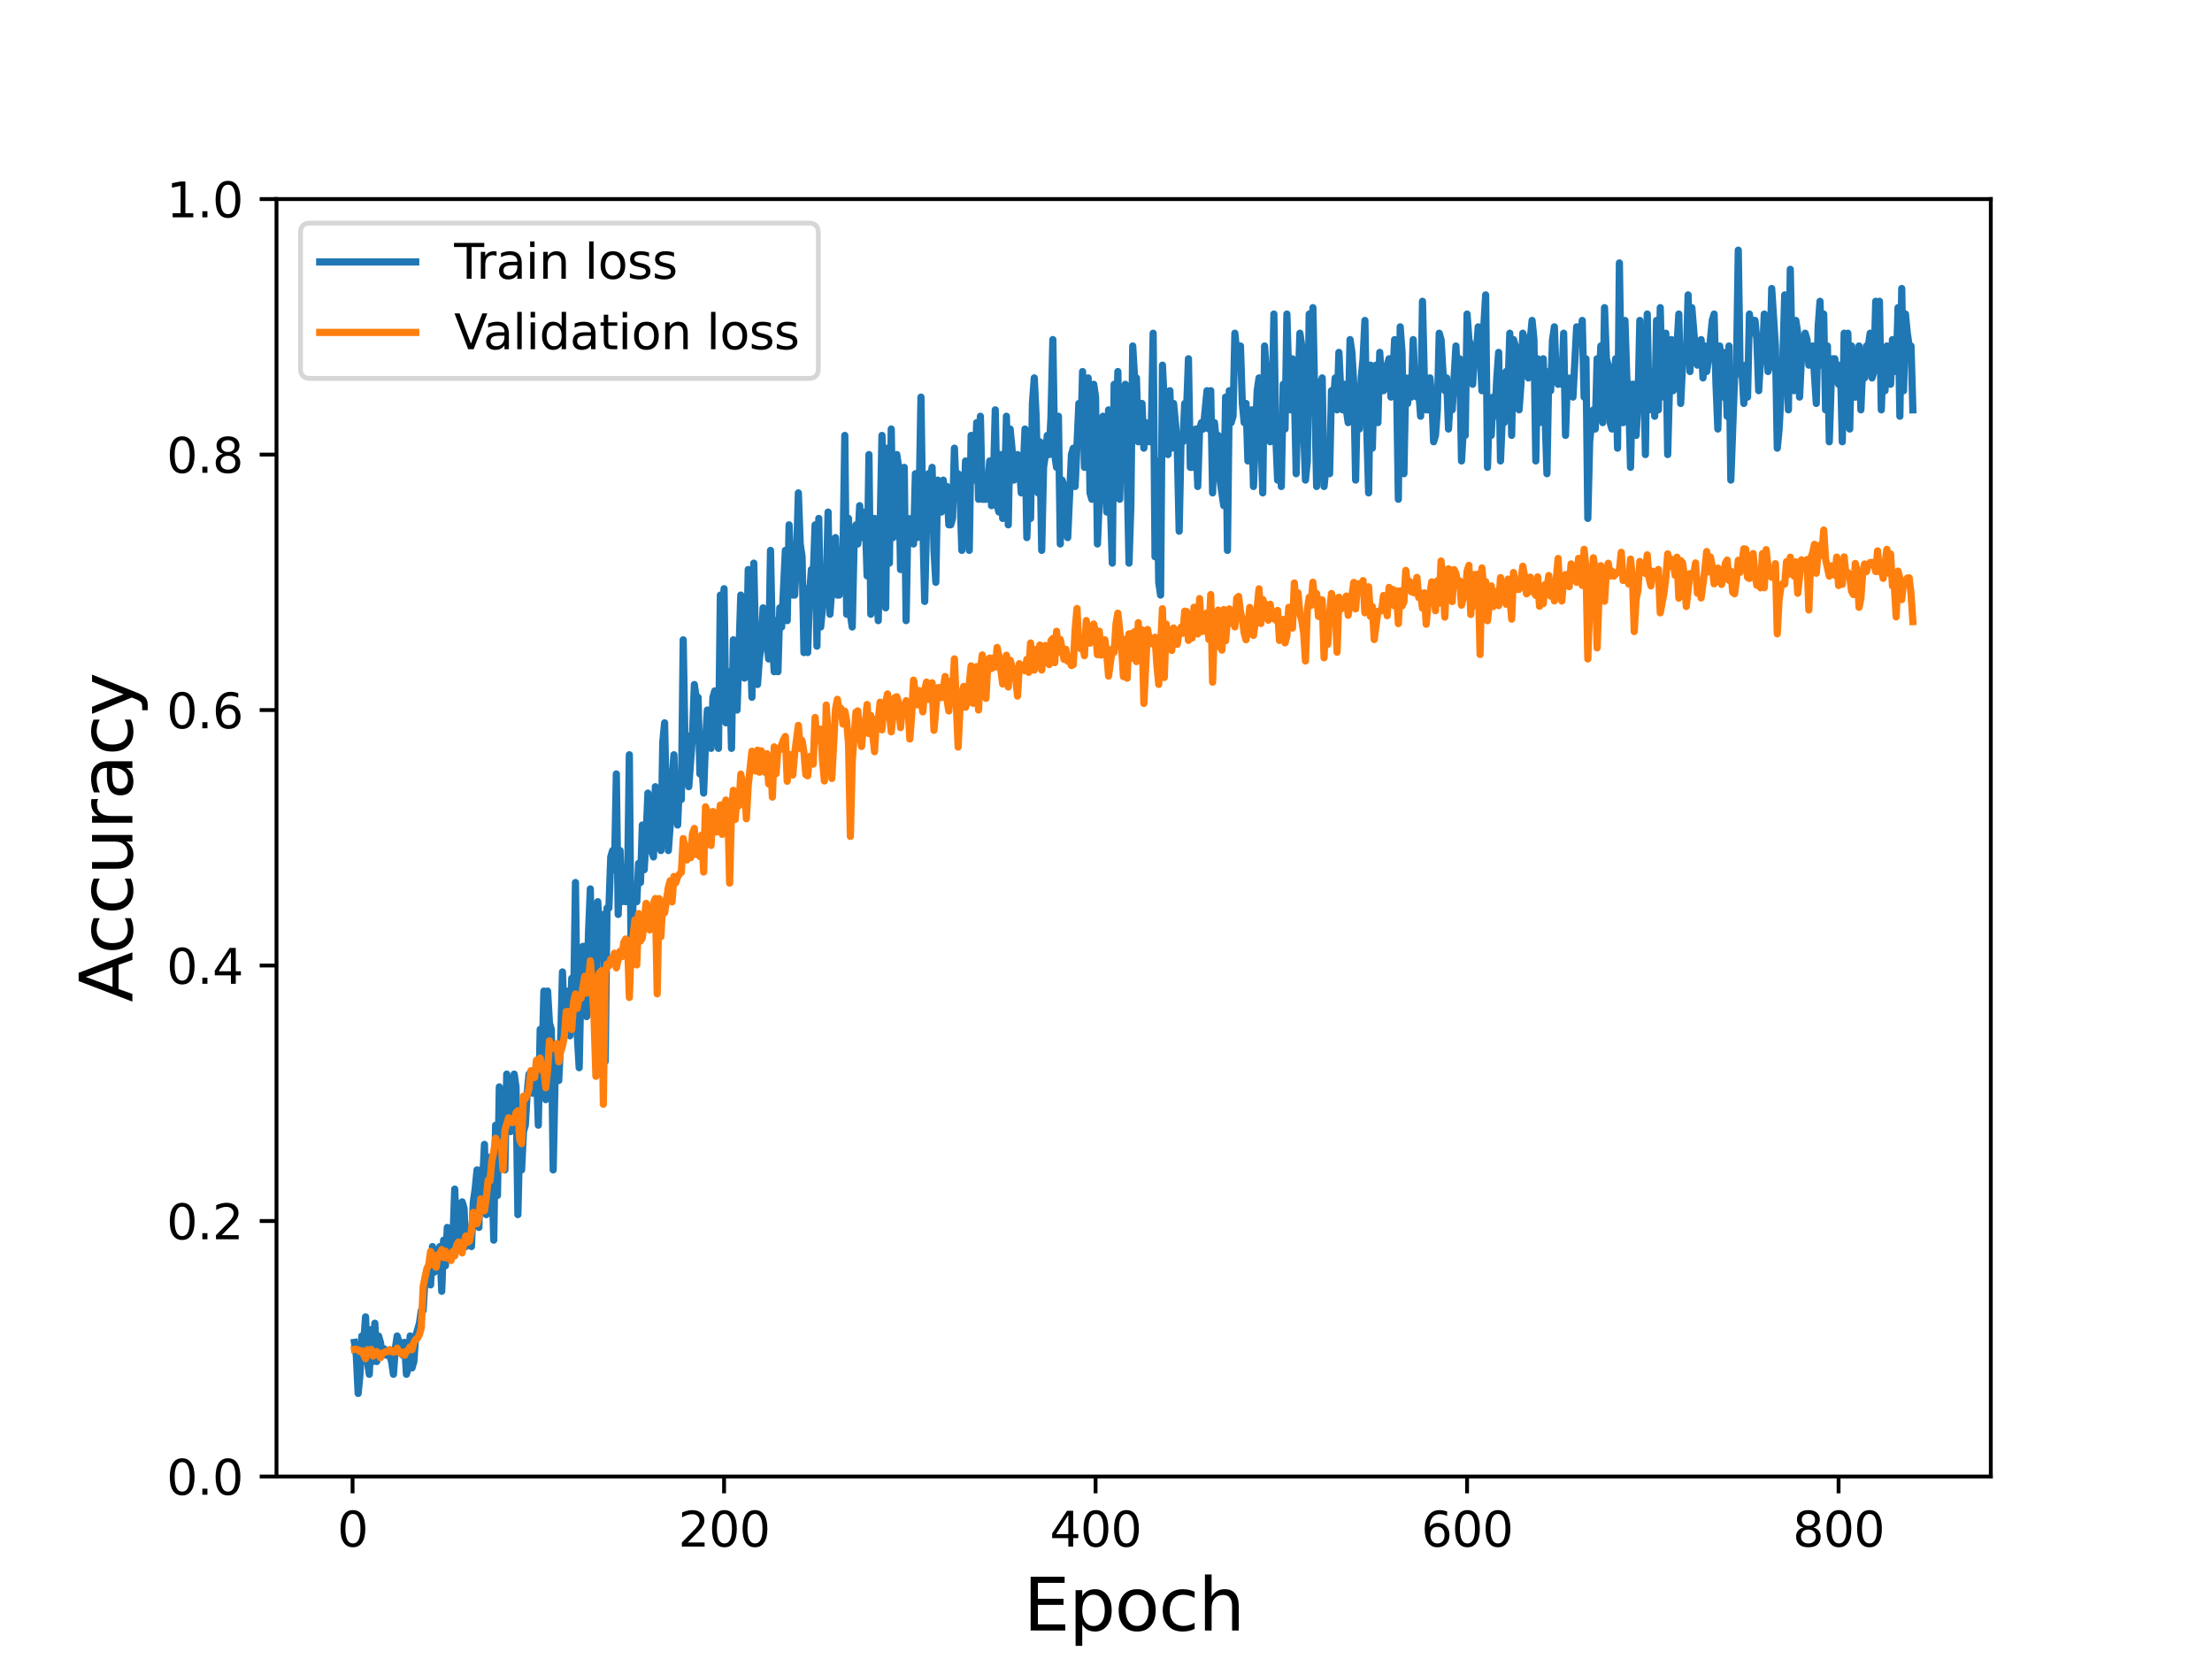 <?xml version="1.0" encoding="utf-8" standalone="no"?>
<!DOCTYPE svg PUBLIC "-//W3C//DTD SVG 1.1//EN"
  "http://www.w3.org/Graphics/SVG/1.1/DTD/svg11.dtd">
<svg height="345.6pt" version="1.1" viewBox="0 0 460.8 345.6" width="460.8pt" xmlns="http://www.w3.org/2000/svg" xmlns:xlink="http://www.w3.org/1999/xlink">
 <defs>
  <style type="text/css">*{stroke-linecap:butt;stroke-linejoin:round;}</style>
 </defs>
 <g id="figure_1">
  <g id="patch_1">
   <path d="M 0 345.6 
L 460.8 345.6 
L 460.8 0 
L 0 0 
z
" style="fill:#ffffff;"/>
  </g>
  <g id="axes_1">
   <g id="patch_2">
    <path d="M 57.6 307.584 
L 414.72 307.584 
L 414.72 41.472 
L 57.6 41.472 
z
" style="fill:#ffffff;"/>
   </g>
   <g id="matplotlib.axis_1">
    <g id="xtick_1">
     <g id="line2d_1">
      <defs>
       <path d="M 0 0 
L 0 3.5 
" id="m37986ab3c6" style="stroke:#000000;stroke-width:0.8;"/>
      </defs>
      <g>
       <use style="stroke:#000000;stroke-width:0.8;" x="73.446" xlink:href="#m37986ab3c6" y="307.584"/>
      </g>
     </g>
     <g id="text_1">
      <!-- 0 -->
      <g transform="translate(70.265 322.182)scale(0.1 -0.1)">
       <defs>
        <path d="M 2034 4250 
Q 1547 4250 1301 3770 
Q 1056 3291 1056 2328 
Q 1056 1369 1301 889 
Q 1547 409 2034 409 
Q 2525 409 2770 889 
Q 3016 1369 3016 2328 
Q 3016 3291 2770 3770 
Q 2525 4250 2034 4250 
z
M 2034 4750 
Q 2819 4750 3233 4129 
Q 3647 3509 3647 2328 
Q 3647 1150 3233 529 
Q 2819 -91 2034 -91 
Q 1250 -91 836 529 
Q 422 1150 422 2328 
Q 422 3509 836 4129 
Q 1250 4750 2034 4750 
z
" id="DejaVuSans-30" transform="scale(0.016)"/>
       </defs>
       <use xlink:href="#DejaVuSans-30"/>
      </g>
     </g>
    </g>
    <g id="xtick_2">
     <g id="line2d_2">
      <g>
       <use style="stroke:#000000;stroke-width:0.8;" x="150.837" xlink:href="#m37986ab3c6" y="307.584"/>
      </g>
     </g>
     <g id="text_2">
      <!-- 200 -->
      <g transform="translate(141.293 322.182)scale(0.1 -0.1)">
       <defs>
        <path d="M 1228 531 
L 3431 531 
L 3431 0 
L 469 0 
L 469 531 
Q 828 903 1448 1529 
Q 2069 2156 2228 2338 
Q 2531 2678 2651 2914 
Q 2772 3150 2772 3378 
Q 2772 3750 2511 3984 
Q 2250 4219 1831 4219 
Q 1534 4219 1204 4116 
Q 875 4013 500 3803 
L 500 4441 
Q 881 4594 1212 4672 
Q 1544 4750 1819 4750 
Q 2544 4750 2975 4387 
Q 3406 4025 3406 3419 
Q 3406 3131 3298 2873 
Q 3191 2616 2906 2266 
Q 2828 2175 2409 1742 
Q 1991 1309 1228 531 
z
" id="DejaVuSans-32" transform="scale(0.016)"/>
       </defs>
       <use xlink:href="#DejaVuSans-32"/>
       <use x="63.623" xlink:href="#DejaVuSans-30"/>
       <use x="127.246" xlink:href="#DejaVuSans-30"/>
      </g>
     </g>
    </g>
    <g id="xtick_3">
     <g id="line2d_3">
      <g>
       <use style="stroke:#000000;stroke-width:0.8;" x="228.227" xlink:href="#m37986ab3c6" y="307.584"/>
      </g>
     </g>
     <g id="text_3">
      <!-- 400 -->
      <g transform="translate(218.684 322.182)scale(0.1 -0.1)">
       <defs>
        <path d="M 2419 4116 
L 825 1625 
L 2419 1625 
L 2419 4116 
z
M 2253 4666 
L 3047 4666 
L 3047 1625 
L 3713 1625 
L 3713 1100 
L 3047 1100 
L 3047 0 
L 2419 0 
L 2419 1100 
L 313 1100 
L 313 1709 
L 2253 4666 
z
" id="DejaVuSans-34" transform="scale(0.016)"/>
       </defs>
       <use xlink:href="#DejaVuSans-34"/>
       <use x="63.623" xlink:href="#DejaVuSans-30"/>
       <use x="127.246" xlink:href="#DejaVuSans-30"/>
      </g>
     </g>
    </g>
    <g id="xtick_4">
     <g id="line2d_4">
      <g>
       <use style="stroke:#000000;stroke-width:0.8;" x="305.618" xlink:href="#m37986ab3c6" y="307.584"/>
      </g>
     </g>
     <g id="text_4">
      <!-- 600 -->
      <g transform="translate(296.075 322.182)scale(0.1 -0.1)">
       <defs>
        <path d="M 2113 2584 
Q 1688 2584 1439 2293 
Q 1191 2003 1191 1497 
Q 1191 994 1439 701 
Q 1688 409 2113 409 
Q 2538 409 2786 701 
Q 3034 994 3034 1497 
Q 3034 2003 2786 2293 
Q 2538 2584 2113 2584 
z
M 3366 4563 
L 3366 3988 
Q 3128 4100 2886 4159 
Q 2644 4219 2406 4219 
Q 1781 4219 1451 3797 
Q 1122 3375 1075 2522 
Q 1259 2794 1537 2939 
Q 1816 3084 2150 3084 
Q 2853 3084 3261 2657 
Q 3669 2231 3669 1497 
Q 3669 778 3244 343 
Q 2819 -91 2113 -91 
Q 1303 -91 875 529 
Q 447 1150 447 2328 
Q 447 3434 972 4092 
Q 1497 4750 2381 4750 
Q 2619 4750 2861 4703 
Q 3103 4656 3366 4563 
z
" id="DejaVuSans-36" transform="scale(0.016)"/>
       </defs>
       <use xlink:href="#DejaVuSans-36"/>
       <use x="63.623" xlink:href="#DejaVuSans-30"/>
       <use x="127.246" xlink:href="#DejaVuSans-30"/>
      </g>
     </g>
    </g>
    <g id="xtick_5">
     <g id="line2d_5">
      <g>
       <use style="stroke:#000000;stroke-width:0.8;" x="383.009" xlink:href="#m37986ab3c6" y="307.584"/>
      </g>
     </g>
     <g id="text_5">
      <!-- 800 -->
      <g transform="translate(373.465 322.182)scale(0.1 -0.1)">
       <defs>
        <path d="M 2034 2216 
Q 1584 2216 1326 1975 
Q 1069 1734 1069 1313 
Q 1069 891 1326 650 
Q 1584 409 2034 409 
Q 2484 409 2743 651 
Q 3003 894 3003 1313 
Q 3003 1734 2745 1975 
Q 2488 2216 2034 2216 
z
M 1403 2484 
Q 997 2584 770 2862 
Q 544 3141 544 3541 
Q 544 4100 942 4425 
Q 1341 4750 2034 4750 
Q 2731 4750 3128 4425 
Q 3525 4100 3525 3541 
Q 3525 3141 3298 2862 
Q 3072 2584 2669 2484 
Q 3125 2378 3379 2068 
Q 3634 1759 3634 1313 
Q 3634 634 3220 271 
Q 2806 -91 2034 -91 
Q 1263 -91 848 271 
Q 434 634 434 1313 
Q 434 1759 690 2068 
Q 947 2378 1403 2484 
z
M 1172 3481 
Q 1172 3119 1398 2916 
Q 1625 2713 2034 2713 
Q 2441 2713 2670 2916 
Q 2900 3119 2900 3481 
Q 2900 3844 2670 4047 
Q 2441 4250 2034 4250 
Q 1625 4250 1398 4047 
Q 1172 3844 1172 3481 
z
" id="DejaVuSans-38" transform="scale(0.016)"/>
       </defs>
       <use xlink:href="#DejaVuSans-38"/>
       <use x="63.623" xlink:href="#DejaVuSans-30"/>
       <use x="127.246" xlink:href="#DejaVuSans-30"/>
      </g>
     </g>
    </g>
    <g id="text_6">
     <!-- Epoch -->
     <g transform="translate(213.194 339.66)scale(0.15 -0.15)">
      <defs>
       <path d="M 628 4666 
L 3578 4666 
L 3578 4134 
L 1259 4134 
L 1259 2753 
L 3481 2753 
L 3481 2222 
L 1259 2222 
L 1259 531 
L 3634 531 
L 3634 0 
L 628 0 
L 628 4666 
z
" id="DejaVuSans-45" transform="scale(0.016)"/>
       <path d="M 1159 525 
L 1159 -1331 
L 581 -1331 
L 581 3500 
L 1159 3500 
L 1159 2969 
Q 1341 3281 1617 3432 
Q 1894 3584 2278 3584 
Q 2916 3584 3314 3078 
Q 3713 2572 3713 1747 
Q 3713 922 3314 415 
Q 2916 -91 2278 -91 
Q 1894 -91 1617 61 
Q 1341 213 1159 525 
z
M 3116 1747 
Q 3116 2381 2855 2742 
Q 2594 3103 2138 3103 
Q 1681 3103 1420 2742 
Q 1159 2381 1159 1747 
Q 1159 1113 1420 752 
Q 1681 391 2138 391 
Q 2594 391 2855 752 
Q 3116 1113 3116 1747 
z
" id="DejaVuSans-70" transform="scale(0.016)"/>
       <path d="M 1959 3097 
Q 1497 3097 1228 2736 
Q 959 2375 959 1747 
Q 959 1119 1226 758 
Q 1494 397 1959 397 
Q 2419 397 2687 759 
Q 2956 1122 2956 1747 
Q 2956 2369 2687 2733 
Q 2419 3097 1959 3097 
z
M 1959 3584 
Q 2709 3584 3137 3096 
Q 3566 2609 3566 1747 
Q 3566 888 3137 398 
Q 2709 -91 1959 -91 
Q 1206 -91 779 398 
Q 353 888 353 1747 
Q 353 2609 779 3096 
Q 1206 3584 1959 3584 
z
" id="DejaVuSans-6f" transform="scale(0.016)"/>
       <path d="M 3122 3366 
L 3122 2828 
Q 2878 2963 2633 3030 
Q 2388 3097 2138 3097 
Q 1578 3097 1268 2742 
Q 959 2388 959 1747 
Q 959 1106 1268 751 
Q 1578 397 2138 397 
Q 2388 397 2633 464 
Q 2878 531 3122 666 
L 3122 134 
Q 2881 22 2623 -34 
Q 2366 -91 2075 -91 
Q 1284 -91 818 406 
Q 353 903 353 1747 
Q 353 2603 823 3093 
Q 1294 3584 2113 3584 
Q 2378 3584 2631 3529 
Q 2884 3475 3122 3366 
z
" id="DejaVuSans-63" transform="scale(0.016)"/>
       <path d="M 3513 2113 
L 3513 0 
L 2938 0 
L 2938 2094 
Q 2938 2591 2744 2837 
Q 2550 3084 2163 3084 
Q 1697 3084 1428 2787 
Q 1159 2491 1159 1978 
L 1159 0 
L 581 0 
L 581 4863 
L 1159 4863 
L 1159 2956 
Q 1366 3272 1645 3428 
Q 1925 3584 2291 3584 
Q 2894 3584 3203 3211 
Q 3513 2838 3513 2113 
z
" id="DejaVuSans-68" transform="scale(0.016)"/>
      </defs>
      <use xlink:href="#DejaVuSans-45"/>
      <use x="63.184" xlink:href="#DejaVuSans-70"/>
      <use x="126.66" xlink:href="#DejaVuSans-6f"/>
      <use x="187.842" xlink:href="#DejaVuSans-63"/>
      <use x="242.822" xlink:href="#DejaVuSans-68"/>
     </g>
    </g>
   </g>
   <g id="matplotlib.axis_2">
    <g id="ytick_1">
     <g id="line2d_6">
      <defs>
       <path d="M 0 0 
L -3.5 0 
" id="m55d8cb224b" style="stroke:#000000;stroke-width:0.8;"/>
      </defs>
      <g>
       <use style="stroke:#000000;stroke-width:0.8;" x="57.6" xlink:href="#m55d8cb224b" y="307.584"/>
      </g>
     </g>
     <g id="text_7">
      <!-- 0.0 -->
      <g transform="translate(34.697 311.383)scale(0.1 -0.1)">
       <defs>
        <path d="M 684 794 
L 1344 794 
L 1344 0 
L 684 0 
L 684 794 
z
" id="DejaVuSans-2e" transform="scale(0.016)"/>
       </defs>
       <use xlink:href="#DejaVuSans-30"/>
       <use x="63.623" xlink:href="#DejaVuSans-2e"/>
       <use x="95.41" xlink:href="#DejaVuSans-30"/>
      </g>
     </g>
    </g>
    <g id="ytick_2">
     <g id="line2d_7">
      <g>
       <use style="stroke:#000000;stroke-width:0.8;" x="57.6" xlink:href="#m55d8cb224b" y="254.362"/>
      </g>
     </g>
     <g id="text_8">
      <!-- 0.2 -->
      <g transform="translate(34.697 258.161)scale(0.1 -0.1)">
       <use xlink:href="#DejaVuSans-30"/>
       <use x="63.623" xlink:href="#DejaVuSans-2e"/>
       <use x="95.41" xlink:href="#DejaVuSans-32"/>
      </g>
     </g>
    </g>
    <g id="ytick_3">
     <g id="line2d_8">
      <g>
       <use style="stroke:#000000;stroke-width:0.8;" x="57.6" xlink:href="#m55d8cb224b" y="201.139"/>
      </g>
     </g>
     <g id="text_9">
      <!-- 0.4 -->
      <g transform="translate(34.697 204.938)scale(0.1 -0.1)">
       <use xlink:href="#DejaVuSans-30"/>
       <use x="63.623" xlink:href="#DejaVuSans-2e"/>
       <use x="95.41" xlink:href="#DejaVuSans-34"/>
      </g>
     </g>
    </g>
    <g id="ytick_4">
     <g id="line2d_9">
      <g>
       <use style="stroke:#000000;stroke-width:0.8;" x="57.6" xlink:href="#m55d8cb224b" y="147.917"/>
      </g>
     </g>
     <g id="text_10">
      <!-- 0.6 -->
      <g transform="translate(34.697 151.716)scale(0.1 -0.1)">
       <use xlink:href="#DejaVuSans-30"/>
       <use x="63.623" xlink:href="#DejaVuSans-2e"/>
       <use x="95.41" xlink:href="#DejaVuSans-36"/>
      </g>
     </g>
    </g>
    <g id="ytick_5">
     <g id="line2d_10">
      <g>
       <use style="stroke:#000000;stroke-width:0.8;" x="57.6" xlink:href="#m55d8cb224b" y="94.694"/>
      </g>
     </g>
     <g id="text_11">
      <!-- 0.8 -->
      <g transform="translate(34.697 98.494)scale(0.1 -0.1)">
       <use xlink:href="#DejaVuSans-30"/>
       <use x="63.623" xlink:href="#DejaVuSans-2e"/>
       <use x="95.41" xlink:href="#DejaVuSans-38"/>
      </g>
     </g>
    </g>
    <g id="ytick_6">
     <g id="line2d_11">
      <g>
       <use style="stroke:#000000;stroke-width:0.8;" x="57.6" xlink:href="#m55d8cb224b" y="41.472"/>
      </g>
     </g>
     <g id="text_12">
      <!-- 1.0 -->
      <g transform="translate(34.697 45.271)scale(0.1 -0.1)">
       <defs>
        <path d="M 794 531 
L 1825 531 
L 1825 4091 
L 703 3866 
L 703 4441 
L 1819 4666 
L 2450 4666 
L 2450 531 
L 3481 531 
L 3481 0 
L 794 0 
L 794 531 
z
" id="DejaVuSans-31" transform="scale(0.016)"/>
       </defs>
       <use xlink:href="#DejaVuSans-31"/>
       <use x="63.623" xlink:href="#DejaVuSans-2e"/>
       <use x="95.41" xlink:href="#DejaVuSans-30"/>
      </g>
     </g>
    </g>
    <g id="text_13">
     <!-- Accuracy -->
     <g transform="translate(27.577 208.77)rotate(-90)scale(0.15 -0.15)">
      <defs>
       <path d="M 2188 4044 
L 1331 1722 
L 3047 1722 
L 2188 4044 
z
M 1831 4666 
L 2547 4666 
L 4325 0 
L 3669 0 
L 3244 1197 
L 1141 1197 
L 716 0 
L 50 0 
L 1831 4666 
z
" id="DejaVuSans-41" transform="scale(0.016)"/>
       <path d="M 544 1381 
L 544 3500 
L 1119 3500 
L 1119 1403 
Q 1119 906 1312 657 
Q 1506 409 1894 409 
Q 2359 409 2629 706 
Q 2900 1003 2900 1516 
L 2900 3500 
L 3475 3500 
L 3475 0 
L 2900 0 
L 2900 538 
Q 2691 219 2414 64 
Q 2138 -91 1772 -91 
Q 1169 -91 856 284 
Q 544 659 544 1381 
z
M 1991 3584 
L 1991 3584 
z
" id="DejaVuSans-75" transform="scale(0.016)"/>
       <path d="M 2631 2963 
Q 2534 3019 2420 3045 
Q 2306 3072 2169 3072 
Q 1681 3072 1420 2755 
Q 1159 2438 1159 1844 
L 1159 0 
L 581 0 
L 581 3500 
L 1159 3500 
L 1159 2956 
Q 1341 3275 1631 3429 
Q 1922 3584 2338 3584 
Q 2397 3584 2469 3576 
Q 2541 3569 2628 3553 
L 2631 2963 
z
" id="DejaVuSans-72" transform="scale(0.016)"/>
       <path d="M 2194 1759 
Q 1497 1759 1228 1600 
Q 959 1441 959 1056 
Q 959 750 1161 570 
Q 1363 391 1709 391 
Q 2188 391 2477 730 
Q 2766 1069 2766 1631 
L 2766 1759 
L 2194 1759 
z
M 3341 1997 
L 3341 0 
L 2766 0 
L 2766 531 
Q 2569 213 2275 61 
Q 1981 -91 1556 -91 
Q 1019 -91 701 211 
Q 384 513 384 1019 
Q 384 1609 779 1909 
Q 1175 2209 1959 2209 
L 2766 2209 
L 2766 2266 
Q 2766 2663 2505 2880 
Q 2244 3097 1772 3097 
Q 1472 3097 1187 3025 
Q 903 2953 641 2809 
L 641 3341 
Q 956 3463 1253 3523 
Q 1550 3584 1831 3584 
Q 2591 3584 2966 3190 
Q 3341 2797 3341 1997 
z
" id="DejaVuSans-61" transform="scale(0.016)"/>
       <path d="M 2059 -325 
Q 1816 -950 1584 -1140 
Q 1353 -1331 966 -1331 
L 506 -1331 
L 506 -850 
L 844 -850 
Q 1081 -850 1212 -737 
Q 1344 -625 1503 -206 
L 1606 56 
L 191 3500 
L 800 3500 
L 1894 763 
L 2988 3500 
L 3597 3500 
L 2059 -325 
z
" id="DejaVuSans-79" transform="scale(0.016)"/>
      </defs>
      <use xlink:href="#DejaVuSans-41"/>
      <use x="66.658" xlink:href="#DejaVuSans-63"/>
      <use x="121.639" xlink:href="#DejaVuSans-63"/>
      <use x="176.619" xlink:href="#DejaVuSans-75"/>
      <use x="239.998" xlink:href="#DejaVuSans-72"/>
      <use x="281.111" xlink:href="#DejaVuSans-61"/>
      <use x="342.391" xlink:href="#DejaVuSans-63"/>
      <use x="397.371" xlink:href="#DejaVuSans-79"/>
     </g>
    </g>
   </g>
   <g id="line2d_12">
    <path clip-path="url(#p554924aeaf)" d="M 73.833 279.642 
L 74.22 282.303 
L 74.607 290.287 
L 74.994 286.295 
L 75.381 278.312 
L 75.767 279.642 
L 76.154 274.32 
L 76.541 283.634 
L 76.928 286.295 
L 77.315 276.981 
L 77.702 283.634 
L 78.089 275.651 
L 78.476 283.634 
L 78.863 278.312 
L 79.25 279.642 
L 79.637 282.303 
L 80.024 280.973 
L 80.411 282.303 
L 81.185 282.303 
L 81.572 283.634 
L 81.959 286.295 
L 82.346 280.973 
L 82.733 278.312 
L 83.12 279.642 
L 83.507 279.642 
L 83.894 282.303 
L 84.28 279.642 
L 84.667 286.295 
L 85.054 284.964 
L 85.441 278.312 
L 85.828 284.964 
L 86.215 283.634 
L 86.602 278.312 
L 87.376 275.651 
L 87.763 272.989 
L 88.15 272.989 
L 88.537 266.337 
L 88.924 265.006 
L 89.311 265.006 
L 89.698 267.667 
L 90.085 259.684 
L 90.472 265.006 
L 90.859 262.345 
L 91.633 259.684 
L 92.02 268.998 
L 92.407 258.353 
L 92.793 263.676 
L 93.18 255.692 
L 93.954 261.014 
L 94.341 258.353 
L 94.728 247.709 
L 95.115 258.353 
L 95.502 259.684 
L 95.889 257.023 
L 96.276 250.37 
L 96.663 251.7 
L 97.05 259.684 
L 97.437 255.692 
L 97.824 255.692 
L 98.211 259.684 
L 98.598 250.37 
L 98.985 247.709 
L 99.372 243.717 
L 99.759 255.692 
L 100.146 243.717 
L 100.533 246.378 
L 100.92 238.395 
L 101.306 253.031 
L 102.08 241.056 
L 102.467 243.717 
L 102.854 258.353 
L 103.241 234.403 
L 103.628 249.039 
L 104.015 226.42 
L 104.789 241.056 
L 105.176 243.717 
L 105.563 223.759 
L 106.337 235.734 
L 106.724 227.75 
L 107.111 223.759 
L 107.498 226.42 
L 107.885 253.031 
L 108.272 237.064 
L 108.659 243.717 
L 109.046 235.734 
L 109.433 234.403 
L 109.819 227.75 
L 110.206 223.759 
L 110.593 223.759 
L 110.98 227.75 
L 111.754 222.428 
L 112.141 234.403 
L 112.528 214.445 
L 112.915 221.098 
L 113.302 206.461 
L 113.689 229.081 
L 114.076 206.461 
L 114.463 213.114 
L 114.85 214.445 
L 115.237 243.717 
L 115.624 225.089 
L 116.011 219.767 
L 116.398 225.089 
L 116.785 217.106 
L 117.172 202.47 
L 117.559 213.114 
L 117.946 207.792 
L 118.332 206.461 
L 118.719 215.775 
L 119.106 203.8 
L 119.493 209.123 
L 119.88 183.842 
L 120.267 215.775 
L 120.654 222.428 
L 121.041 203.8 
L 121.428 197.148 
L 121.815 197.148 
L 122.202 211.784 
L 122.589 194.486 
L 122.976 185.172 
L 123.363 209.123 
L 123.75 190.495 
L 124.137 209.123 
L 124.524 187.834 
L 124.911 194.486 
L 125.298 194.486 
L 125.685 190.495 
L 126.072 221.098 
L 126.458 189.164 
L 126.845 189.164 
L 127.232 178.52 
L 127.619 177.189 
L 128.006 181.181 
L 128.393 161.222 
L 128.78 190.495 
L 129.167 177.189 
L 129.554 187.834 
L 129.941 186.503 
L 130.328 187.834 
L 130.715 185.172 
L 131.102 157.231 
L 131.489 201.139 
L 131.876 187.834 
L 132.263 186.503 
L 132.65 187.834 
L 133.037 179.85 
L 133.424 183.842 
L 133.811 171.867 
L 134.198 181.181 
L 134.585 174.528 
L 134.971 165.214 
L 135.745 177.189 
L 136.132 178.52 
L 136.519 163.884 
L 136.906 173.197 
L 137.293 173.197 
L 137.68 177.189 
L 138.067 154.57 
L 138.454 150.578 
L 138.841 169.206 
L 139.228 177.189 
L 139.615 171.867 
L 140.002 162.553 
L 140.389 157.231 
L 140.776 169.206 
L 141.163 171.867 
L 141.55 162.553 
L 141.937 166.545 
L 142.324 133.281 
L 142.711 155.9 
L 143.098 153.239 
L 143.484 163.884 
L 144.258 153.239 
L 144.645 142.595 
L 145.032 145.256 
L 145.419 145.256 
L 145.806 161.222 
L 146.193 158.561 
L 146.58 165.214 
L 146.967 154.57 
L 147.354 147.917 
L 147.741 153.239 
L 148.128 155.9 
L 148.515 145.256 
L 148.902 143.925 
L 149.676 155.9 
L 150.063 123.967 
L 150.45 131.95 
L 150.837 122.636 
L 151.224 150.578 
L 151.611 143.925 
L 151.997 139.933 
L 152.384 155.9 
L 152.771 133.281 
L 153.158 134.611 
L 153.545 147.917 
L 154.319 123.967 
L 154.706 127.958 
L 155.093 141.264 
L 155.48 139.933 
L 155.867 118.644 
L 156.641 145.256 
L 157.028 117.314 
L 157.415 134.611 
L 157.802 142.595 
L 158.189 137.272 
L 158.576 134.611 
L 158.963 126.628 
L 159.35 129.289 
L 160.124 137.272 
L 160.51 114.653 
L 160.897 133.281 
L 161.284 139.933 
L 161.671 129.289 
L 162.058 139.933 
L 162.445 126.628 
L 162.832 130.62 
L 163.606 114.653 
L 163.993 129.289 
L 164.38 109.331 
L 164.767 119.975 
L 165.154 123.967 
L 165.541 123.967 
L 165.928 115.983 
L 166.315 102.678 
L 166.702 113.322 
L 167.089 115.983 
L 167.476 135.942 
L 167.863 122.636 
L 168.25 135.942 
L 168.636 123.967 
L 169.023 118.644 
L 169.41 119.975 
L 169.797 109.331 
L 170.184 134.611 
L 170.571 108 
L 170.958 130.62 
L 171.345 126.628 
L 171.732 123.967 
L 172.119 122.636 
L 172.506 106.669 
L 172.893 127.958 
L 174.054 111.992 
L 174.441 123.967 
L 174.828 123.967 
L 175.215 114.653 
L 175.602 115.983 
L 175.989 90.703 
L 176.376 127.958 
L 176.763 108 
L 177.149 127.958 
L 177.536 130.62 
L 177.923 113.322 
L 178.31 109.331 
L 178.697 113.322 
L 179.084 105.339 
L 179.471 111.992 
L 179.858 106.669 
L 180.245 108 
L 180.632 119.975 
L 181.019 94.694 
L 181.406 127.958 
L 181.793 119.975 
L 182.18 108 
L 182.954 129.289 
L 183.728 90.703 
L 184.115 100.017 
L 184.502 126.628 
L 184.889 93.364 
L 185.276 117.314 
L 185.662 89.372 
L 186.049 111.992 
L 186.436 101.347 
L 186.823 94.694 
L 187.21 97.356 
L 187.597 118.644 
L 187.984 104.008 
L 188.371 97.356 
L 188.758 129.289 
L 189.145 108 
L 189.532 111.992 
L 189.919 108 
L 190.306 113.322 
L 190.693 98.686 
L 191.08 111.992 
L 191.467 104.008 
L 191.854 82.719 
L 192.241 109.331 
L 192.628 125.297 
L 193.015 109.331 
L 193.402 98.686 
L 193.789 100.017 
L 194.175 97.356 
L 194.562 114.653 
L 194.949 121.306 
L 195.336 100.017 
L 195.723 101.347 
L 196.11 106.669 
L 196.497 100.017 
L 196.884 104.008 
L 197.271 101.347 
L 197.658 109.331 
L 198.045 109.331 
L 198.432 108 
L 198.819 93.364 
L 199.206 102.678 
L 199.593 98.686 
L 199.98 102.678 
L 200.367 114.653 
L 200.754 106.669 
L 201.141 96.025 
L 201.528 98.686 
L 201.915 114.653 
L 202.302 90.703 
L 202.688 93.364 
L 203.075 100.017 
L 203.462 88.042 
L 203.849 104.008 
L 204.236 86.711 
L 204.623 104.008 
L 205.397 104.008 
L 205.784 101.347 
L 206.171 96.025 
L 206.558 105.339 
L 206.945 100.017 
L 207.332 85.38 
L 207.719 105.339 
L 208.106 106.669 
L 208.493 94.694 
L 208.88 108 
L 209.267 102.678 
L 209.654 86.711 
L 210.041 109.331 
L 210.428 89.372 
L 210.815 93.364 
L 211.201 100.017 
L 211.588 98.686 
L 211.975 94.694 
L 212.362 97.356 
L 212.749 102.678 
L 213.136 98.686 
L 213.523 89.372 
L 213.91 111.992 
L 214.297 101.347 
L 214.684 108 
L 215.071 84.05 
L 215.458 78.728 
L 215.845 86.711 
L 216.232 102.678 
L 216.619 92.033 
L 217.006 114.653 
L 217.393 97.356 
L 217.78 94.694 
L 218.167 90.703 
L 218.554 94.694 
L 218.941 86.711 
L 219.327 70.744 
L 219.714 94.694 
L 220.101 97.356 
L 220.488 86.711 
L 220.875 113.322 
L 221.262 100.017 
L 222.036 102.678 
L 222.423 111.992 
L 223.197 94.694 
L 223.584 93.364 
L 223.971 101.347 
L 224.745 84.05 
L 225.132 92.033 
L 225.519 77.397 
L 225.906 97.356 
L 226.68 78.728 
L 227.067 102.678 
L 227.454 104.008 
L 227.84 80.058 
L 228.227 82.719 
L 228.614 113.322 
L 229.775 86.711 
L 230.162 93.364 
L 230.549 106.669 
L 230.936 85.38 
L 231.323 105.339 
L 231.71 117.314 
L 232.097 80.058 
L 232.484 92.033 
L 232.871 77.397 
L 233.258 104.008 
L 233.645 88.042 
L 234.032 90.703 
L 234.419 80.058 
L 235.193 117.314 
L 235.58 105.339 
L 235.967 72.075 
L 236.353 78.728 
L 236.74 78.728 
L 237.127 92.033 
L 237.514 84.05 
L 237.901 84.05 
L 238.288 93.364 
L 238.675 88.042 
L 239.062 90.703 
L 239.449 92.033 
L 239.836 89.372 
L 240.223 69.414 
L 240.61 115.983 
L 240.997 96.025 
L 241.384 121.306 
L 241.771 123.967 
L 242.158 76.067 
L 242.545 84.05 
L 242.932 85.38 
L 243.319 94.694 
L 243.706 81.389 
L 244.093 93.364 
L 244.48 84.05 
L 244.866 88.042 
L 245.253 93.364 
L 245.64 110.661 
L 246.027 92.033 
L 246.414 92.033 
L 246.801 84.05 
L 247.188 85.38 
L 247.575 74.736 
L 247.962 97.356 
L 248.349 97.356 
L 248.736 90.703 
L 249.123 89.372 
L 249.51 101.347 
L 249.897 89.372 
L 250.284 88.042 
L 250.671 89.372 
L 251.445 81.389 
L 251.832 89.372 
L 252.219 81.389 
L 252.606 102.678 
L 252.993 88.042 
L 253.379 92.033 
L 253.766 90.703 
L 254.153 100.017 
L 254.927 105.339 
L 255.314 82.719 
L 255.701 114.653 
L 256.088 81.389 
L 256.475 88.042 
L 256.862 86.711 
L 257.249 69.414 
L 257.636 73.405 
L 258.023 73.405 
L 258.41 72.075 
L 258.797 84.05 
L 259.184 88.042 
L 259.571 84.05 
L 259.958 96.025 
L 260.732 85.38 
L 261.119 101.347 
L 261.892 81.389 
L 262.279 78.728 
L 263.053 102.678 
L 263.44 72.075 
L 264.214 84.05 
L 264.601 92.033 
L 264.988 85.38 
L 265.375 65.422 
L 265.762 90.703 
L 266.149 100.017 
L 266.536 92.033 
L 266.923 101.347 
L 267.31 80.058 
L 267.697 89.372 
L 268.084 65.422 
L 268.471 78.728 
L 268.858 85.38 
L 269.245 74.736 
L 269.632 81.389 
L 270.018 98.686 
L 270.405 81.389 
L 270.792 69.414 
L 271.179 72.075 
L 271.566 89.372 
L 271.953 100.017 
L 272.34 96.025 
L 272.727 65.422 
L 273.114 84.05 
L 273.501 64.092 
L 274.275 101.347 
L 274.662 84.05 
L 275.049 80.058 
L 275.436 78.728 
L 275.823 101.347 
L 276.21 97.356 
L 276.597 92.033 
L 276.984 98.686 
L 277.371 81.389 
L 277.758 84.05 
L 278.145 78.728 
L 278.531 85.38 
L 278.918 73.405 
L 279.305 81.389 
L 279.692 85.38 
L 280.079 80.058 
L 280.466 85.38 
L 280.853 88.042 
L 281.24 70.744 
L 281.627 73.405 
L 282.014 80.058 
L 282.401 100.017 
L 282.788 81.389 
L 283.175 89.372 
L 283.562 78.728 
L 283.949 74.736 
L 284.336 66.753 
L 284.723 89.372 
L 285.11 102.678 
L 285.497 76.067 
L 285.884 93.364 
L 286.271 78.728 
L 286.658 76.067 
L 287.044 88.042 
L 287.431 73.405 
L 287.818 80.058 
L 288.205 81.389 
L 288.592 80.058 
L 288.979 76.067 
L 289.366 74.736 
L 289.753 82.719 
L 290.14 78.728 
L 290.527 70.744 
L 290.914 78.728 
L 291.301 104.008 
L 291.688 68.083 
L 292.075 73.405 
L 292.462 98.686 
L 292.849 78.728 
L 293.236 84.05 
L 293.623 78.728 
L 294.01 82.719 
L 294.397 70.744 
L 294.784 81.389 
L 295.171 82.719 
L 295.557 81.389 
L 295.944 86.711 
L 296.331 62.761 
L 296.718 78.728 
L 297.105 85.38 
L 297.492 85.38 
L 297.879 78.728 
L 298.266 82.719 
L 298.653 92.033 
L 299.04 90.703 
L 299.427 85.38 
L 299.814 69.414 
L 300.201 70.744 
L 300.588 77.397 
L 300.975 81.389 
L 301.362 78.728 
L 301.749 89.372 
L 302.136 82.719 
L 302.523 85.38 
L 303.297 72.075 
L 303.684 80.058 
L 304.07 74.736 
L 304.457 96.025 
L 304.844 89.372 
L 305.231 90.703 
L 305.618 65.422 
L 306.005 70.744 
L 306.392 72.075 
L 306.779 80.058 
L 307.166 73.405 
L 307.553 73.405 
L 307.94 68.083 
L 308.327 73.405 
L 308.714 81.389 
L 309.101 68.083 
L 309.488 61.43 
L 309.875 97.356 
L 310.262 84.05 
L 310.649 90.703 
L 311.036 82.719 
L 311.423 86.711 
L 311.81 78.728 
L 312.196 73.405 
L 312.583 96.025 
L 312.97 86.711 
L 313.357 88.042 
L 313.744 77.397 
L 314.131 81.389 
L 314.518 69.414 
L 314.905 90.703 
L 315.292 70.744 
L 315.679 72.075 
L 316.066 82.719 
L 316.453 85.38 
L 316.84 80.058 
L 317.227 69.414 
L 317.614 70.744 
L 318.388 78.728 
L 318.775 70.744 
L 319.162 66.753 
L 319.549 70.744 
L 319.936 96.025 
L 320.323 74.736 
L 320.709 88.042 
L 321.483 74.736 
L 322.257 98.686 
L 322.644 77.397 
L 323.031 81.389 
L 323.418 70.744 
L 323.805 68.083 
L 324.192 78.728 
L 324.579 80.058 
L 324.966 78.728 
L 325.353 80.058 
L 325.74 69.414 
L 326.127 90.703 
L 326.514 78.728 
L 326.901 80.058 
L 327.288 78.728 
L 327.675 82.719 
L 328.449 68.083 
L 329.222 70.744 
L 329.609 66.753 
L 329.996 82.719 
L 330.383 74.736 
L 330.77 108 
L 331.157 92.033 
L 331.544 88.042 
L 331.931 85.38 
L 332.318 89.372 
L 332.705 74.736 
L 333.092 81.389 
L 333.479 72.075 
L 333.866 88.042 
L 334.253 64.092 
L 334.64 74.736 
L 335.027 76.067 
L 335.414 88.042 
L 335.801 89.372 
L 336.575 74.736 
L 336.962 93.364 
L 337.349 54.778 
L 337.735 80.058 
L 338.122 88.042 
L 338.509 66.753 
L 338.896 78.728 
L 339.283 82.719 
L 339.67 97.356 
L 340.057 80.058 
L 340.444 80.058 
L 340.831 90.703 
L 341.218 84.05 
L 341.605 66.753 
L 341.992 85.38 
L 342.379 74.736 
L 342.766 94.694 
L 343.153 65.422 
L 343.54 85.38 
L 343.927 78.728 
L 344.314 77.397 
L 344.701 86.711 
L 345.088 66.753 
L 345.475 85.38 
L 345.862 64.092 
L 346.248 80.058 
L 346.635 82.719 
L 347.022 69.414 
L 347.409 94.694 
L 347.796 80.058 
L 348.183 70.744 
L 348.57 81.389 
L 348.957 78.728 
L 349.731 65.422 
L 350.118 84.05 
L 350.505 76.067 
L 350.892 74.736 
L 351.279 74.736 
L 351.666 61.43 
L 352.053 77.397 
L 352.44 64.092 
L 353.214 73.405 
L 353.601 76.067 
L 353.988 74.736 
L 354.374 70.744 
L 354.761 78.728 
L 355.148 72.075 
L 355.535 77.397 
L 355.922 74.736 
L 356.696 66.753 
L 357.083 65.422 
L 357.47 80.058 
L 357.857 89.372 
L 358.244 72.075 
L 358.631 76.067 
L 359.018 82.719 
L 359.405 73.405 
L 359.792 86.711 
L 360.179 72.075 
L 360.566 100.017 
L 361.34 78.728 
L 361.727 77.397 
L 362.114 52.116 
L 362.501 77.397 
L 362.887 77.397 
L 363.274 84.05 
L 363.661 76.067 
L 364.048 82.719 
L 364.435 65.422 
L 364.822 69.414 
L 365.209 66.753 
L 365.596 66.753 
L 365.983 70.744 
L 366.37 81.389 
L 366.757 74.736 
L 367.144 74.736 
L 367.531 65.422 
L 368.305 77.397 
L 368.692 76.067 
L 369.079 60.1 
L 369.853 72.075 
L 370.24 93.364 
L 370.627 89.372 
L 371.4 74.736 
L 371.787 61.43 
L 372.174 69.414 
L 372.561 85.38 
L 372.948 56.108 
L 373.335 74.736 
L 373.722 81.389 
L 374.109 66.753 
L 374.496 69.414 
L 374.883 82.719 
L 375.27 74.736 
L 375.657 73.405 
L 376.044 69.414 
L 376.431 70.744 
L 376.818 76.067 
L 377.205 74.736 
L 377.592 72.075 
L 378.366 84.05 
L 378.753 68.083 
L 379.14 62.761 
L 379.527 76.067 
L 379.913 65.422 
L 380.3 85.38 
L 380.687 72.075 
L 381.074 92.033 
L 381.461 80.058 
L 381.848 74.736 
L 382.235 74.736 
L 382.622 78.728 
L 383.009 80.058 
L 383.396 76.067 
L 383.783 92.033 
L 384.17 69.414 
L 384.557 77.397 
L 384.944 69.414 
L 385.331 89.372 
L 385.718 72.075 
L 386.105 82.719 
L 386.492 82.719 
L 386.879 81.389 
L 387.266 72.075 
L 387.653 85.38 
L 388.04 76.067 
L 388.426 78.728 
L 388.813 72.075 
L 389.2 72.075 
L 389.587 69.414 
L 389.974 78.728 
L 390.361 77.397 
L 390.748 62.761 
L 391.135 66.753 
L 391.522 62.761 
L 391.909 85.38 
L 392.296 74.736 
L 392.683 81.389 
L 393.07 72.075 
L 393.457 73.405 
L 393.844 80.058 
L 394.231 70.744 
L 394.618 72.075 
L 395.005 77.397 
L 395.392 64.092 
L 395.779 86.711 
L 396.166 60.1 
L 396.553 81.389 
L 396.939 65.422 
L 397.326 69.414 
L 397.713 72.075 
L 398.1 72.075 
L 398.487 85.38 
L 398.487 85.38 
" style="fill:none;stroke:#1f77b4;stroke-linecap:square;stroke-width:1.5;"/>
   </g>
   <g id="line2d_13">
    <path clip-path="url(#p554924aeaf)" d="M 73.833 281.106 
L 74.22 281.062 
L 74.607 281.217 
L 74.994 281.549 
L 75.381 281.394 
L 76.154 283.035 
L 76.541 281.172 
L 76.928 281.66 
L 77.315 281.106 
L 77.702 282.503 
L 78.476 281.549 
L 78.863 282.037 
L 79.25 282.836 
L 79.637 281.904 
L 80.411 281.572 
L 80.798 281.549 
L 81.185 281.128 
L 81.572 281.572 
L 81.959 281.682 
L 82.346 281.549 
L 82.733 280.84 
L 83.12 281.66 
L 83.507 281.993 
L 83.894 281.66 
L 84.28 282.326 
L 84.667 281.527 
L 85.054 281.239 
L 85.441 280.574 
L 85.828 281.172 
L 86.215 279.664 
L 86.602 279.021 
L 86.989 278.755 
L 87.376 278.001 
L 87.763 276.56 
L 88.15 268.044 
L 88.924 264.274 
L 89.311 263.52 
L 89.698 260.704 
L 90.085 261.635 
L 90.472 263.542 
L 90.859 263.986 
L 91.246 261.347 
L 91.633 261.347 
L 92.02 260.305 
L 92.407 261.99 
L 92.793 260.637 
L 93.18 262.101 
L 93.567 261.524 
L 93.954 262.589 
L 94.341 260.682 
L 94.728 261.635 
L 95.115 259.44 
L 95.502 258.73 
L 95.889 259.639 
L 96.276 260.992 
L 96.663 258.908 
L 97.05 257.466 
L 97.437 258.775 
L 97.824 258.531 
L 98.211 256.38 
L 98.598 252.565 
L 98.985 254.162 
L 99.372 254.916 
L 99.759 253.741 
L 100.146 249.749 
L 100.533 251.301 
L 100.92 252.211 
L 101.306 249.461 
L 101.693 245.846 
L 102.08 245.979 
L 102.467 241.788 
L 102.854 239.969 
L 103.241 237.109 
L 103.628 238.395 
L 104.015 238.439 
L 104.402 238.018 
L 104.789 243.651 
L 105.176 235.445 
L 105.95 232.851 
L 106.337 233.05 
L 106.724 233.871 
L 107.111 233.361 
L 107.498 231.809 
L 107.885 231.387 
L 108.272 237.463 
L 108.659 238.24 
L 109.046 228.349 
L 109.433 228.904 
L 109.819 228.15 
L 110.206 226.73 
L 110.593 223.049 
L 110.98 223.47 
L 111.367 224.468 
L 111.754 220.854 
L 112.141 221.63 
L 112.528 220.41 
L 112.915 222.983 
L 113.302 222.805 
L 113.689 226.597 
L 114.076 223.138 
L 114.463 216.84 
L 114.85 218.503 
L 115.237 217.971 
L 115.624 218.237 
L 116.011 217.394 
L 116.398 221.186 
L 116.785 219.102 
L 117.172 217.904 
L 117.559 215.931 
L 117.946 210.741 
L 118.332 210.719 
L 119.106 214.467 
L 119.493 208.657 
L 119.88 207.06 
L 120.267 210.054 
L 120.654 207.504 
L 121.041 207.969 
L 121.815 203.357 
L 122.202 206.905 
L 122.589 204.576 
L 122.976 200.141 
L 123.363 205.109 
L 123.75 212.161 
L 124.137 224.224 
L 124.524 203.512 
L 124.911 202.625 
L 125.298 202.226 
L 125.685 230.035 
L 126.072 202.825 
L 126.458 200.807 
L 126.845 201.228 
L 127.232 199.809 
L 127.619 200.385 
L 128.006 198.567 
L 128.393 201.627 
L 129.167 198.145 
L 129.554 199.299 
L 129.941 196.327 
L 130.328 195.617 
L 130.715 195.883 
L 131.102 207.792 
L 131.489 197.059 
L 131.876 195.174 
L 132.263 191.604 
L 132.65 201.006 
L 133.037 190.317 
L 133.424 196.039 
L 133.811 195.396 
L 134.585 188.188 
L 134.971 191.559 
L 135.358 193.71 
L 135.745 191.493 
L 136.132 188.1 
L 136.519 187.168 
L 136.906 207.038 
L 137.293 187.19 
L 137.68 195.13 
L 138.067 187.811 
L 138.454 190.14 
L 139.228 184.862 
L 139.615 183.465 
L 140.002 187.878 
L 140.389 182.578 
L 140.776 183.886 
L 141.163 182.689 
L 141.55 182.046 
L 141.937 181.757 
L 142.324 174.683 
L 143.098 179.141 
L 143.484 176.258 
L 143.871 178.697 
L 144.258 173.663 
L 144.645 172.577 
L 145.032 178.01 
L 145.419 177.145 
L 145.806 178.431 
L 146.193 173.951 
L 146.58 181.669 
L 146.967 168.075 
L 147.354 169.117 
L 147.741 172.111 
L 148.128 176.125 
L 148.515 169.051 
L 148.902 171.889 
L 149.289 173.308 
L 150.063 167.698 
L 150.45 173.818 
L 150.837 167.698 
L 151.224 166.656 
L 151.611 168.385 
L 151.997 183.975 
L 152.384 168.762 
L 152.771 164.638 
L 153.158 170.714 
L 153.545 165.813 
L 153.932 167.853 
L 154.319 161.267 
L 154.706 163.551 
L 155.093 163.152 
L 155.48 170.558 
L 155.867 163.64 
L 156.641 156.499 
L 157.028 159.581 
L 157.415 160.624 
L 157.802 156.277 
L 158.189 160.868 
L 158.576 156.41 
L 158.963 159.493 
L 159.35 160.89 
L 159.737 157.009 
L 160.124 163.307 
L 160.51 157.763 
L 160.897 166.057 
L 161.284 155.59 
L 161.671 161.178 
L 162.058 155.989 
L 162.445 156.188 
L 163.219 154.104 
L 163.606 153.416 
L 163.993 162.753 
L 164.38 157.164 
L 164.767 157.231 
L 165.154 161.444 
L 165.541 156.965 
L 166.315 151.11 
L 166.702 155.922 
L 167.089 154.259 
L 167.476 156.743 
L 167.863 161.355 
L 168.25 161.622 
L 168.636 157.586 
L 169.023 157.763 
L 169.41 159.182 
L 169.797 149.469 
L 170.184 154.348 
L 170.571 153.904 
L 170.958 151.886 
L 171.345 158.317 
L 171.732 162.686 
L 172.119 146.875 
L 172.506 153.195 
L 172.893 151.687 
L 173.28 162.176 
L 174.054 147.673 
L 174.441 145.677 
L 174.828 148.028 
L 175.215 147.584 
L 175.602 150.822 
L 175.989 148.161 
L 176.376 150.223 
L 176.763 154.947 
L 177.149 174.24 
L 177.536 158.583 
L 178.31 148.338 
L 178.697 148.094 
L 179.084 152.485 
L 179.471 155.501 
L 179.858 151.487 
L 180.245 151.199 
L 180.632 146.764 
L 181.019 152.818 
L 181.406 149.048 
L 182.18 156.588 
L 182.567 149.802 
L 182.954 150.134 
L 183.341 146.276 
L 183.728 152.042 
L 184.115 146.963 
L 184.502 146.298 
L 184.889 144.568 
L 185.662 152.463 
L 186.436 145.3 
L 186.823 145.145 
L 187.21 146.431 
L 187.597 151.576 
L 187.984 147.141 
L 188.371 148.316 
L 188.758 145.965 
L 189.145 147.052 
L 189.532 153.949 
L 189.919 149.026 
L 190.306 141.685 
L 191.08 146.83 
L 191.467 143.859 
L 192.241 148.294 
L 192.628 143.726 
L 193.015 142.085 
L 193.402 145.699 
L 193.789 143.238 
L 194.175 142.24 
L 194.562 152.13 
L 195.336 143.26 
L 195.723 143.238 
L 196.11 145.322 
L 196.497 143.548 
L 196.884 140.931 
L 197.271 145.744 
L 197.658 148.116 
L 198.045 141.885 
L 198.432 144.169 
L 198.819 137.25 
L 199.593 155.634 
L 199.98 147.606 
L 200.367 144.457 
L 200.754 142.994 
L 201.141 147.34 
L 201.528 146.121 
L 202.302 138.714 
L 202.688 146.52 
L 203.075 143.57 
L 203.462 138.869 
L 203.849 147.917 
L 204.236 139.623 
L 204.623 136.43 
L 205.01 138.603 
L 205.397 145.477 
L 205.784 138.159 
L 206.171 137.073 
L 206.558 139.268 
L 206.945 137.117 
L 207.332 138.958 
L 207.719 134.877 
L 208.106 136.851 
L 208.88 142.484 
L 209.267 137.605 
L 209.654 136.496 
L 210.041 143.105 
L 210.428 137.538 
L 210.815 138.802 
L 211.201 139.423 
L 211.588 141.264 
L 211.975 145.012 
L 212.362 138.248 
L 212.749 139.135 
L 213.136 138.625 
L 213.523 139.734 
L 213.91 137.361 
L 214.297 140.066 
L 214.684 133.946 
L 215.071 138.536 
L 215.458 139.601 
L 215.845 135.276 
L 216.232 138.825 
L 216.619 134.367 
L 217.006 139.579 
L 217.393 134.7 
L 217.78 134.478 
L 218.554 138.448 
L 218.941 133.458 
L 219.327 133.015 
L 219.714 138.048 
L 220.101 131.507 
L 220.488 135.853 
L 220.875 133.214 
L 221.649 137.361 
L 222.036 135.254 
L 222.423 137.738 
L 222.81 137.605 
L 223.197 138.647 
L 223.584 138.47 
L 223.971 131.107 
L 224.358 126.761 
L 224.745 134.589 
L 225.132 135.143 
L 225.519 133.769 
L 225.906 136.585 
L 226.293 129.267 
L 226.68 132.283 
L 227.067 133.99 
L 227.454 133.148 
L 227.84 129.999 
L 228.227 131.64 
L 228.614 136.385 
L 229.001 131.484 
L 229.388 136.474 
L 229.775 136.03 
L 230.162 133.281 
L 230.549 136.186 
L 230.936 140.843 
L 231.71 135.188 
L 232.097 135.875 
L 232.484 129.954 
L 232.871 127.737 
L 233.645 134.922 
L 234.032 140.954 
L 234.419 133.148 
L 234.806 141.286 
L 235.193 132.039 
L 235.58 132.017 
L 235.967 137.139 
L 236.353 131.573 
L 236.74 137.827 
L 237.127 129.71 
L 237.514 136.696 
L 237.901 131.196 
L 238.288 146.542 
L 239.062 131.13 
L 239.449 133.48 
L 239.836 134.079 
L 240.223 133.791 
L 240.61 132.748 
L 240.997 138.492 
L 241.384 142.572 
L 242.158 126.805 
L 242.545 141.131 
L 242.932 129.999 
L 243.319 132.593 
L 244.093 135.498 
L 244.48 130.819 
L 244.866 134.146 
L 245.253 134.212 
L 245.64 131.595 
L 246.027 130.664 
L 246.414 131.928 
L 246.801 127.315 
L 247.188 127.404 
L 247.575 133.414 
L 247.962 129.777 
L 248.349 132.904 
L 248.736 126.495 
L 249.123 131.24 
L 249.51 132.061 
L 249.897 124.699 
L 250.284 131.573 
L 250.671 129.134 
L 251.058 131.507 
L 251.445 127.67 
L 251.832 133.214 
L 252.219 123.856 
L 252.606 142.107 
L 252.993 129.333 
L 253.379 134.722 
L 253.766 127.094 
L 254.153 132.238 
L 254.54 135.432 
L 254.927 126.983 
L 255.314 133.48 
L 255.701 129.156 
L 256.088 126.85 
L 256.475 129.821 
L 256.862 127.249 
L 257.249 130.597 
L 257.636 124.61 
L 258.023 124.255 
L 258.41 127.493 
L 258.797 129.045 
L 259.184 131.861 
L 259.571 133.281 
L 259.958 131.019 
L 260.345 126.539 
L 260.732 128.38 
L 261.119 132.371 
L 261.892 126.583 
L 262.279 122.658 
L 262.666 129.888 
L 263.053 124.876 
L 263.44 125.896 
L 263.827 127.293 
L 264.214 129.2 
L 264.601 125.874 
L 264.988 128.823 
L 265.375 128.69 
L 265.762 129.2 
L 266.149 127.16 
L 266.536 133.414 
L 266.923 130.73 
L 267.31 129.045 
L 267.697 133.924 
L 268.084 132.46 
L 268.471 126.517 
L 268.858 129.777 
L 269.245 130.841 
L 269.632 121.439 
L 270.018 126.251 
L 270.405 123.501 
L 270.792 127.914 
L 271.179 129.267 
L 271.566 131.75 
L 271.953 137.694 
L 272.34 127.049 
L 272.727 124.432 
L 273.114 126.14 
L 273.501 121.283 
L 273.888 124.832 
L 274.275 123.656 
L 274.662 128.424 
L 275.049 124.898 
L 275.436 124.987 
L 275.823 137.028 
L 276.21 127.936 
L 276.597 134.234 
L 276.984 127.581 
L 277.371 123.634 
L 277.758 125.386 
L 278.145 126.051 
L 278.531 135.875 
L 278.918 124.41 
L 279.305 126.938 
L 280.466 124.166 
L 280.853 128.18 
L 281.24 125.386 
L 281.627 124.122 
L 282.014 121.328 
L 282.401 126.85 
L 282.788 121.616 
L 283.175 123.301 
L 283.562 121.616 
L 283.949 120.951 
L 284.336 127.67 
L 284.723 126.96 
L 285.11 122.237 
L 285.497 128.424 
L 285.884 126.362 
L 286.271 133.236 
L 287.044 127.337 
L 287.818 127.249 
L 288.205 124.055 
L 288.592 124.41 
L 288.979 128.269 
L 289.366 122.37 
L 289.753 124.632 
L 290.14 122.791 
L 290.527 126.251 
L 290.914 123.08 
L 291.301 129.91 
L 291.688 123.08 
L 292.075 126.229 
L 292.462 125.408 
L 292.849 118.822 
L 293.236 122.525 
L 293.623 121.084 
L 294.01 123.257 
L 294.784 123.545 
L 295.171 120.286 
L 295.557 124.499 
L 295.944 123.656 
L 296.331 126.717 
L 296.718 123.501 
L 297.105 130.043 
L 297.492 125.608 
L 297.879 123.745 
L 298.266 121.217 
L 298.653 122.902 
L 299.04 127.227 
L 299.427 120.973 
L 299.814 125.652 
L 300.201 116.87 
L 300.588 120.995 
L 300.975 128.557 
L 301.362 120.951 
L 301.749 118.489 
L 302.136 123.634 
L 302.523 125.319 
L 302.91 118.667 
L 303.297 119.443 
L 303.684 122.06 
L 304.07 120.995 
L 304.457 126.073 
L 304.844 124.477 
L 305.231 124.322 
L 305.618 118.955 
L 306.005 117.78 
L 306.392 128.003 
L 306.779 121.86 
L 307.166 119.687 
L 307.553 126.229 
L 307.94 119.576 
L 308.327 136.341 
L 308.714 118.312 
L 309.101 122.791 
L 309.488 121.173 
L 309.875 129.311 
L 310.649 122.06 
L 311.036 126.362 
L 311.81 123.146 
L 312.196 126.162 
L 312.583 120.33 
L 312.97 123.989 
L 313.357 124.166 
L 313.744 125.874 
L 314.131 120.64 
L 314.518 124.011 
L 314.905 128.978 
L 315.292 119.265 
L 315.679 122.126 
L 316.066 122.791 
L 316.453 122.769 
L 316.84 120.973 
L 317.227 117.957 
L 317.614 120.152 
L 318.001 123.701 
L 318.388 123.324 
L 318.775 120.219 
L 319.549 123.434 
L 319.936 124.033 
L 320.323 120.175 
L 320.709 126.295 
L 321.096 122.57 
L 321.483 125.763 
L 321.87 121.771 
L 322.257 122.658 
L 322.644 119.886 
L 323.031 124.166 
L 323.418 122.947 
L 323.805 125.186 
L 324.579 116.338 
L 324.966 123.767 
L 325.353 125.209 
L 325.74 120.552 
L 326.127 119.687 
L 326.514 119.953 
L 326.901 122.215 
L 327.288 117.469 
L 327.675 118.29 
L 328.062 120.729 
L 328.449 121.306 
L 328.836 116.316 
L 329.222 120.485 
L 329.609 121.949 
L 329.996 114.431 
L 330.383 118.245 
L 330.77 137.272 
L 331.157 126.362 
L 331.544 122.215 
L 331.931 116.183 
L 332.318 118.733 
L 332.705 134.966 
L 333.092 124.588 
L 333.479 117.846 
L 333.866 120.152 
L 334.253 125.253 
L 334.64 118.933 
L 335.027 117.336 
L 335.414 119.997 
L 335.801 118.977 
L 336.188 120.019 
L 337.349 118.778 
L 337.735 115.052 
L 338.122 120.929 
L 338.509 119.775 
L 338.896 119.509 
L 339.283 121.66 
L 339.67 116.471 
L 340.057 120.219 
L 340.444 131.573 
L 340.831 124.832 
L 341.218 122.969 
L 341.605 116.959 
L 341.992 118.334 
L 342.379 119.044 
L 342.766 119.487 
L 343.153 115.584 
L 343.54 120.507 
L 343.927 122.06 
L 344.314 118.999 
L 344.701 120.152 
L 345.088 119.775 
L 345.475 118.622 
L 345.862 127.67 
L 346.635 123.523 
L 347.022 120.374 
L 347.409 115.385 
L 347.796 118.001 
L 348.183 116.493 
L 348.57 117.137 
L 348.957 119.842 
L 349.344 116.072 
L 349.731 124.61 
L 350.118 116.782 
L 350.505 117.247 
L 350.892 120.019 
L 351.279 126.34 
L 352.053 119.487 
L 352.44 120.241 
L 352.827 119.753 
L 353.214 117.27 
L 353.601 123.568 
L 353.988 121.55 
L 354.374 124.565 
L 355.148 118.667 
L 355.535 114.897 
L 355.922 119.132 
L 356.309 116.028 
L 356.696 118.024 
L 357.083 121.616 
L 357.47 121.062 
L 357.857 118.334 
L 358.244 119.576 
L 358.631 121.749 
L 359.405 117.403 
L 359.792 116.671 
L 360.179 120.884 
L 360.566 118.999 
L 360.953 123.368 
L 361.34 123.701 
L 361.727 120.796 
L 362.114 116.715 
L 362.501 119.221 
L 362.887 117.27 
L 363.274 114.32 
L 363.661 114.409 
L 364.048 120.263 
L 364.435 120.507 
L 365.209 115.318 
L 365.596 119.62 
L 365.983 121.927 
L 366.37 120.152 
L 366.757 122.459 
L 367.144 115.34 
L 367.531 122.437 
L 367.918 114.498 
L 368.305 118.046 
L 369.079 120.263 
L 369.466 119.731 
L 369.853 117.425 
L 370.24 132.039 
L 370.627 124.809 
L 371.014 122.17 
L 371.4 121.55 
L 371.787 121.683 
L 372.174 117.003 
L 372.561 119.642 
L 372.948 116.072 
L 373.335 118.489 
L 373.722 120.019 
L 374.109 117.048 
L 374.496 123.59 
L 375.27 116.626 
L 375.657 117.225 
L 376.044 117.336 
L 376.431 116.56 
L 376.818 127.071 
L 377.205 116.249 
L 377.592 115.229 
L 377.979 113.389 
L 378.366 119.421 
L 378.753 114.941 
L 379.14 113.566 
L 379.527 115.695 
L 379.913 110.417 
L 380.3 116.493 
L 381.074 120.019 
L 381.461 117.868 
L 381.848 118.134 
L 382.235 119.842 
L 382.622 116.05 
L 383.009 121.971 
L 383.396 121.572 
L 383.783 121.727 
L 384.17 116.006 
L 384.557 119.953 
L 384.944 119.265 
L 385.331 120.152 
L 385.718 123.168 
L 386.105 123.856 
L 386.492 117.38 
L 386.879 118.933 
L 387.266 126.517 
L 387.653 124.699 
L 388.04 119.288 
L 388.426 117.491 
L 388.813 119.088 
L 389.2 117.602 
L 389.587 117.181 
L 389.974 117.159 
L 390.361 117.38 
L 390.748 119.066 
L 391.135 114.764 
L 391.522 119.088 
L 391.909 118.068 
L 392.296 120.485 
L 393.07 114.431 
L 393.457 119.421 
L 393.844 115.407 
L 394.231 122.06 
L 394.618 122.06 
L 395.005 128.513 
L 395.392 118.977 
L 395.779 120.419 
L 396.166 124.92 
L 396.553 121.106 
L 396.939 121.749 
L 397.326 120.419 
L 397.713 120.374 
L 398.1 123.701 
L 398.487 129.489 
L 398.487 129.489 
" style="fill:none;stroke:#ff7f0e;stroke-linecap:square;stroke-width:1.5;"/>
   </g>
   <g id="patch_3">
    <path d="M 57.6 307.584 
L 57.6 41.472 
" style="fill:none;stroke:#000000;stroke-linecap:square;stroke-linejoin:miter;stroke-width:0.8;"/>
   </g>
   <g id="patch_4">
    <path d="M 414.72 307.584 
L 414.72 41.472 
" style="fill:none;stroke:#000000;stroke-linecap:square;stroke-linejoin:miter;stroke-width:0.8;"/>
   </g>
   <g id="patch_5">
    <path d="M 57.6 307.584 
L 414.72 307.584 
" style="fill:none;stroke:#000000;stroke-linecap:square;stroke-linejoin:miter;stroke-width:0.8;"/>
   </g>
   <g id="patch_6">
    <path d="M 57.6 41.472 
L 414.72 41.472 
" style="fill:none;stroke:#000000;stroke-linecap:square;stroke-linejoin:miter;stroke-width:0.8;"/>
   </g>
   <g id="legend_1">
    <g id="patch_7">
     <path d="M 64.6 78.828 
L 168.475 78.828 
Q 170.475 78.828 170.475 76.828 
L 170.475 48.472 
Q 170.475 46.472 168.475 46.472 
L 64.6 46.472 
Q 62.6 46.472 62.6 48.472 
L 62.6 76.828 
Q 62.6 78.828 64.6 78.828 
z
" style="fill:#ffffff;opacity:0.8;stroke:#cccccc;stroke-linejoin:miter;"/>
    </g>
    <g id="line2d_14">
     <path d="M 66.6 54.57 
L 86.6 54.57 
" style="fill:none;stroke:#1f77b4;stroke-linecap:square;stroke-width:1.5;"/>
    </g>
    <g id="line2d_15"/>
    <g id="text_14">
     <!-- Train loss -->
     <g transform="translate(94.6 58.07)scale(0.1 -0.1)">
      <defs>
       <path d="M -19 4666 
L 3928 4666 
L 3928 4134 
L 2272 4134 
L 2272 0 
L 1638 0 
L 1638 4134 
L -19 4134 
L -19 4666 
z
" id="DejaVuSans-54" transform="scale(0.016)"/>
       <path d="M 603 3500 
L 1178 3500 
L 1178 0 
L 603 0 
L 603 3500 
z
M 603 4863 
L 1178 4863 
L 1178 4134 
L 603 4134 
L 603 4863 
z
" id="DejaVuSans-69" transform="scale(0.016)"/>
       <path d="M 3513 2113 
L 3513 0 
L 2938 0 
L 2938 2094 
Q 2938 2591 2744 2837 
Q 2550 3084 2163 3084 
Q 1697 3084 1428 2787 
Q 1159 2491 1159 1978 
L 1159 0 
L 581 0 
L 581 3500 
L 1159 3500 
L 1159 2956 
Q 1366 3272 1645 3428 
Q 1925 3584 2291 3584 
Q 2894 3584 3203 3211 
Q 3513 2838 3513 2113 
z
" id="DejaVuSans-6e" transform="scale(0.016)"/>
       <path id="DejaVuSans-20" transform="scale(0.016)"/>
       <path d="M 603 4863 
L 1178 4863 
L 1178 0 
L 603 0 
L 603 4863 
z
" id="DejaVuSans-6c" transform="scale(0.016)"/>
       <path d="M 2834 3397 
L 2834 2853 
Q 2591 2978 2328 3040 
Q 2066 3103 1784 3103 
Q 1356 3103 1142 2972 
Q 928 2841 928 2578 
Q 928 2378 1081 2264 
Q 1234 2150 1697 2047 
L 1894 2003 
Q 2506 1872 2764 1633 
Q 3022 1394 3022 966 
Q 3022 478 2636 193 
Q 2250 -91 1575 -91 
Q 1294 -91 989 -36 
Q 684 19 347 128 
L 347 722 
Q 666 556 975 473 
Q 1284 391 1588 391 
Q 1994 391 2212 530 
Q 2431 669 2431 922 
Q 2431 1156 2273 1281 
Q 2116 1406 1581 1522 
L 1381 1569 
Q 847 1681 609 1914 
Q 372 2147 372 2553 
Q 372 3047 722 3315 
Q 1072 3584 1716 3584 
Q 2034 3584 2315 3537 
Q 2597 3491 2834 3397 
z
" id="DejaVuSans-73" transform="scale(0.016)"/>
      </defs>
      <use xlink:href="#DejaVuSans-54"/>
      <use x="46.334" xlink:href="#DejaVuSans-72"/>
      <use x="87.447" xlink:href="#DejaVuSans-61"/>
      <use x="148.727" xlink:href="#DejaVuSans-69"/>
      <use x="176.51" xlink:href="#DejaVuSans-6e"/>
      <use x="239.889" xlink:href="#DejaVuSans-20"/>
      <use x="271.676" xlink:href="#DejaVuSans-6c"/>
      <use x="299.459" xlink:href="#DejaVuSans-6f"/>
      <use x="360.641" xlink:href="#DejaVuSans-73"/>
      <use x="412.74" xlink:href="#DejaVuSans-73"/>
     </g>
    </g>
    <g id="line2d_16">
     <path d="M 66.6 69.249 
L 86.6 69.249 
" style="fill:none;stroke:#ff7f0e;stroke-linecap:square;stroke-width:1.5;"/>
    </g>
    <g id="line2d_17"/>
    <g id="text_15">
     <!-- Validation loss -->
     <g transform="translate(94.6 72.749)scale(0.1 -0.1)">
      <defs>
       <path d="M 1831 0 
L 50 4666 
L 709 4666 
L 2188 738 
L 3669 4666 
L 4325 4666 
L 2547 0 
L 1831 0 
z
" id="DejaVuSans-56" transform="scale(0.016)"/>
       <path d="M 2906 2969 
L 2906 4863 
L 3481 4863 
L 3481 0 
L 2906 0 
L 2906 525 
Q 2725 213 2448 61 
Q 2172 -91 1784 -91 
Q 1150 -91 751 415 
Q 353 922 353 1747 
Q 353 2572 751 3078 
Q 1150 3584 1784 3584 
Q 2172 3584 2448 3432 
Q 2725 3281 2906 2969 
z
M 947 1747 
Q 947 1113 1208 752 
Q 1469 391 1925 391 
Q 2381 391 2643 752 
Q 2906 1113 2906 1747 
Q 2906 2381 2643 2742 
Q 2381 3103 1925 3103 
Q 1469 3103 1208 2742 
Q 947 2381 947 1747 
z
" id="DejaVuSans-64" transform="scale(0.016)"/>
       <path d="M 1172 4494 
L 1172 3500 
L 2356 3500 
L 2356 3053 
L 1172 3053 
L 1172 1153 
Q 1172 725 1289 603 
Q 1406 481 1766 481 
L 2356 481 
L 2356 0 
L 1766 0 
Q 1100 0 847 248 
Q 594 497 594 1153 
L 594 3053 
L 172 3053 
L 172 3500 
L 594 3500 
L 594 4494 
L 1172 4494 
z
" id="DejaVuSans-74" transform="scale(0.016)"/>
      </defs>
      <use xlink:href="#DejaVuSans-56"/>
      <use x="60.658" xlink:href="#DejaVuSans-61"/>
      <use x="121.938" xlink:href="#DejaVuSans-6c"/>
      <use x="149.721" xlink:href="#DejaVuSans-69"/>
      <use x="177.504" xlink:href="#DejaVuSans-64"/>
      <use x="240.98" xlink:href="#DejaVuSans-61"/>
      <use x="302.26" xlink:href="#DejaVuSans-74"/>
      <use x="341.469" xlink:href="#DejaVuSans-69"/>
      <use x="369.252" xlink:href="#DejaVuSans-6f"/>
      <use x="430.434" xlink:href="#DejaVuSans-6e"/>
      <use x="493.812" xlink:href="#DejaVuSans-20"/>
      <use x="525.6" xlink:href="#DejaVuSans-6c"/>
      <use x="553.383" xlink:href="#DejaVuSans-6f"/>
      <use x="614.564" xlink:href="#DejaVuSans-73"/>
      <use x="666.664" xlink:href="#DejaVuSans-73"/>
     </g>
    </g>
   </g>
  </g>
 </g>
 <defs>
  <clipPath id="p554924aeaf">
   <rect height="266.112" width="357.12" x="57.6" y="41.472"/>
  </clipPath>
 </defs>
</svg>

